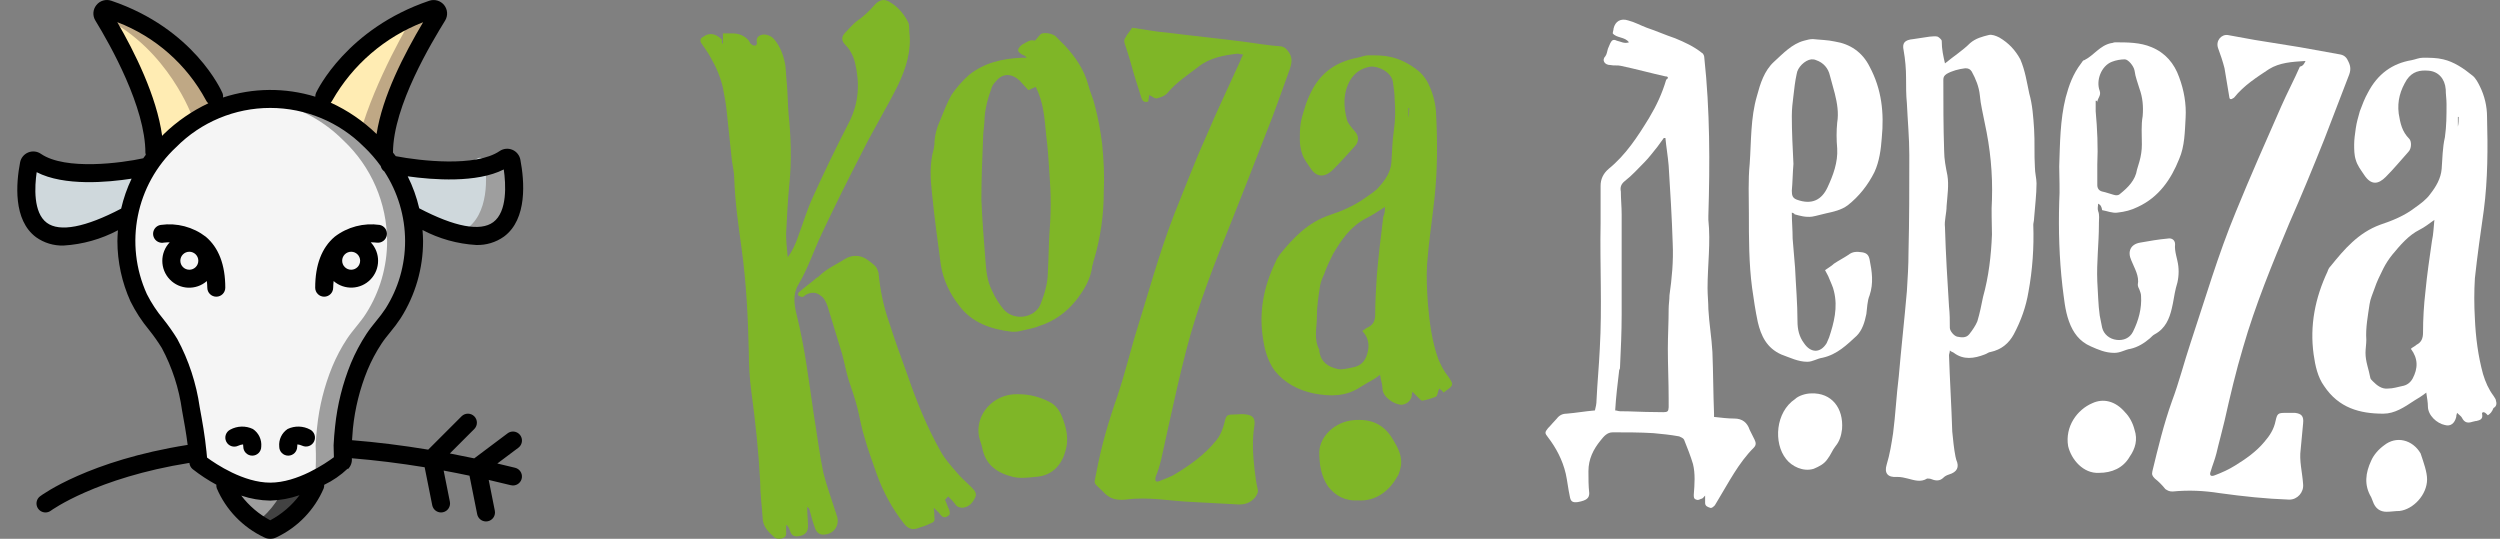 <svg width="232" height="50" viewBox="0 0 232 50" fill="none" xmlns="http://www.w3.org/2000/svg">
<rect x="0" y="0" width="232" height="50" fill="#808080" stroke="none"/>
<path d="M105.059 2.573C106.187 2.724 107.24 2.95 108.293 3.025C110.624 3.326 112.955 3.552 115.286 3.853C116.489 4.003 117.692 4.229 118.895 4.304C119.271 4.379 119.421 4.605 119.647 4.906C119.948 5.433 119.873 5.809 119.722 6.336C118.97 8.367 118.294 10.399 117.466 12.43C116.414 15.139 115.361 17.848 114.308 20.481C112.729 24.394 111.15 28.382 110.097 32.445C109.496 34.777 108.969 37.11 108.443 39.518C108.217 40.571 107.992 41.549 107.766 42.603C107.616 43.205 107.466 43.731 107.24 44.258C107.165 44.634 107.24 44.785 107.616 44.634C108.142 44.408 108.669 44.258 109.12 43.957C110.473 43.129 111.752 42.227 112.804 40.947C113.255 40.421 113.481 39.819 113.631 39.217C113.782 38.539 113.857 38.464 114.534 38.464C114.91 38.464 115.286 38.389 115.662 38.464C116.263 38.539 116.489 38.84 116.414 39.443C116.188 40.797 116.263 42.151 116.414 43.506C116.489 44.108 116.564 44.785 116.714 45.387C116.79 45.688 116.639 45.913 116.489 46.139C116.113 46.59 115.662 46.816 114.985 46.816C113.556 46.741 112.203 46.666 110.774 46.59C108.669 46.515 106.563 46.064 104.458 46.365C103.555 46.44 102.954 46.29 102.352 45.612C101.375 44.634 101.525 45.086 101.751 43.806C102.202 41.399 102.879 39.066 103.706 36.734C104.307 34.928 104.759 33.122 105.285 31.316C106.488 27.479 107.541 23.566 108.969 19.879C109.947 17.472 110.849 15.064 111.902 12.731C112.88 10.399 114.007 8.066 115.06 5.734C115.135 5.508 115.211 5.357 115.361 5.056C115.135 5.056 114.985 4.981 114.835 4.981C113.556 5.132 112.278 5.357 111.225 6.185C110.248 6.938 109.195 7.615 108.368 8.593C108.142 8.894 107.691 9.044 107.39 9.12C107.165 9.195 106.864 8.894 106.638 8.819C106.638 8.969 106.563 9.27 106.563 9.421C106.112 9.571 105.962 9.27 105.886 8.969C105.736 8.518 105.586 7.991 105.435 7.54C105.134 6.637 104.909 5.658 104.608 4.756C104.533 4.53 104.458 4.304 104.383 4.078C104.307 3.853 104.307 3.627 104.458 3.476C104.533 3.251 104.834 2.95 105.059 2.573Z" fill="#7FB627"/>
<path d="M67.086 4.078C67.086 3.777 67.086 3.476 67.086 3.1C67.387 3.1 67.688 3.1 67.989 3.1C68.59 3.1 69.117 3.326 69.492 3.777C69.568 3.928 69.643 4.078 69.793 4.154C69.868 4.229 70.019 4.229 70.094 4.229C70.169 4.229 70.244 4.078 70.244 4.003C70.169 3.627 70.244 3.401 70.62 3.251C70.996 3.1 71.598 3.326 71.823 3.627C72.425 4.304 72.726 5.207 72.876 6.035C72.951 6.637 72.951 7.238 73.027 7.84C73.102 8.743 73.102 9.646 73.177 10.549C73.403 12.731 73.478 14.913 73.252 17.095C73.102 18.6 73.027 20.18 72.951 21.685C72.951 22.362 73.027 23.115 73.102 23.867C73.553 23.265 73.854 22.588 74.079 21.911C74.531 20.707 74.906 19.428 75.433 18.299C76.486 15.967 77.613 13.634 78.817 11.302C79.719 9.496 79.794 7.69 79.343 5.809C79.192 5.207 78.892 4.605 78.441 4.154C78.065 3.777 78.065 3.401 78.441 3.025C78.817 2.649 79.117 2.272 79.493 1.971C80.17 1.52 80.696 0.993 81.223 0.391C81.674 -0.06 82.125 -0.135 82.651 0.241C83.403 0.692 83.93 1.37 84.306 2.122C84.381 2.348 84.381 2.649 84.381 2.95C84.606 4.68 84.08 6.336 83.328 7.916C82.275 10.023 81.072 11.979 80.02 14.086C78.741 16.569 77.463 19.127 76.26 21.685C75.508 23.265 74.982 24.921 74.079 26.425C73.553 27.328 73.703 28.306 73.929 29.209C74.681 32.219 75.057 35.304 75.508 38.389C75.809 40.195 76.034 42.076 76.41 43.882C76.711 45.086 77.162 46.289 77.538 47.493C77.613 47.644 77.613 47.794 77.689 47.945C77.914 48.773 77.388 49.525 76.561 49.6C76.11 49.675 75.809 49.45 75.658 49.074C75.433 48.471 75.282 47.945 75.132 47.343C75.132 47.268 75.057 47.117 74.906 47.042C74.906 47.644 74.982 48.246 74.982 48.848C74.982 49.374 74.681 49.675 74.154 49.751C73.778 49.826 73.478 49.751 73.327 49.299C73.252 49.074 73.177 48.848 72.951 48.697C72.951 48.848 72.951 49.074 72.951 49.224C72.951 49.45 73.027 49.751 72.726 49.901C72.425 50.052 71.974 50.052 71.748 49.751C71.222 49.299 70.771 48.773 70.771 48.02C70.696 46.891 70.545 45.838 70.545 44.709C70.395 41.85 70.094 39.066 69.718 36.282C69.568 35.154 69.492 33.95 69.492 32.746C69.417 29.51 69.267 26.275 68.816 23.04C68.515 20.857 68.214 18.751 68.139 16.569C68.139 15.967 67.989 15.44 67.913 14.838C67.763 13.408 67.613 11.979 67.462 10.549C67.387 9.721 67.237 8.894 67.086 8.141C66.861 7.163 66.485 6.26 65.958 5.357C65.733 4.906 65.432 4.53 65.131 4.078C64.906 3.777 64.981 3.552 65.282 3.401C65.808 3.025 66.334 3.1 66.861 3.552C66.936 3.627 66.936 3.627 67.011 3.702C66.936 4.003 67.011 4.003 67.086 4.078Z" fill="#7FB627"/>
<path d="M133.558 36.056C133.408 36.357 133.408 36.734 133.257 36.809C132.881 36.959 132.43 37.11 131.979 37.185C131.904 37.185 131.754 37.035 131.603 36.884C131.453 36.734 131.302 36.583 131.077 36.357C131.002 36.583 131.002 36.734 131.002 36.809C130.851 37.26 130.55 37.486 130.099 37.561C129.347 37.561 128.295 36.809 128.295 36.056C128.295 35.68 128.144 35.304 128.069 34.777C127.693 35.078 127.317 35.304 127.016 35.455C126.791 35.605 126.49 35.755 126.264 35.906C124.911 36.809 123.482 36.809 121.903 36.508C120.474 36.207 119.196 35.53 118.294 34.401C117.692 33.573 117.391 32.595 117.241 31.617C116.79 29.059 117.241 26.651 118.369 24.319C118.444 24.093 118.595 23.867 118.745 23.641C120.023 22.061 121.377 20.632 123.407 19.954C124.535 19.578 125.588 19.127 126.565 18.45C127.091 18.073 127.618 17.772 127.994 17.321C128.595 16.644 129.047 15.967 129.122 15.064C129.197 14.085 129.197 13.107 129.347 12.129C129.498 11.151 129.498 10.173 129.423 9.195C129.423 8.668 129.347 8.217 129.272 7.69C129.197 6.712 127.919 6.11 127.167 6.185C126.34 6.335 125.738 6.712 125.287 7.464C124.61 8.668 124.685 9.872 124.986 11.076C125.061 11.452 125.437 11.828 125.738 12.204C126.114 12.581 126.114 13.183 125.738 13.559C125.061 14.311 124.384 15.064 123.708 15.741C123.106 16.343 122.279 16.644 121.602 15.59C121.302 15.139 121.001 14.763 120.85 14.311C120.7 13.86 120.625 13.408 120.625 12.957C120.625 12.43 120.625 11.979 120.7 11.452C120.775 11.001 120.926 10.474 121.076 10.022C121.226 9.496 121.452 8.969 121.677 8.518C122.58 6.712 124.009 5.734 125.964 5.357C126.34 5.282 126.64 5.132 127.016 5.132C127.693 5.132 128.37 5.132 129.047 5.282C130.024 5.508 130.851 5.959 131.603 6.561C131.904 6.787 132.205 7.163 132.43 7.539C132.881 8.367 133.182 9.345 133.257 10.323C133.408 13.107 133.408 15.816 133.107 18.525C132.881 20.556 132.581 22.513 132.43 24.544C132.355 25.748 132.43 26.952 132.505 28.156C132.656 29.887 132.881 31.692 133.483 33.348C133.709 33.874 134.009 34.476 134.385 34.928C134.912 35.68 134.912 35.755 134.16 36.282C134.085 36.357 134.085 36.357 133.934 36.433C133.934 36.357 133.784 36.207 133.558 36.056ZM128.52 19.202C127.843 19.654 127.242 20.03 126.64 20.331C125.287 21.083 124.46 22.287 123.708 23.566C123.407 24.168 123.106 24.77 122.881 25.447C122.73 25.748 122.58 26.124 122.505 26.501C122.354 27.479 122.204 28.457 122.204 29.435C122.204 30.413 121.903 31.467 122.429 32.445C122.429 32.52 122.429 32.52 122.429 32.595C122.58 33.573 123.181 34.025 124.159 34.251C124.61 34.326 125.061 34.175 125.512 34.1C126.415 33.95 126.791 33.348 126.941 32.595C127.091 31.918 126.941 31.241 126.415 30.714C126.565 30.639 126.716 30.488 126.866 30.413C127.392 30.188 127.618 29.811 127.618 29.209C127.618 28.005 127.693 26.802 127.768 25.598C127.919 23.792 128.144 21.911 128.37 20.105C128.52 19.804 128.52 19.503 128.52 19.202ZM130.701 10.925C130.776 10.624 130.776 10.323 130.776 10.022H130.701C130.701 10.323 130.701 10.624 130.701 10.925Z" fill="#7FB627"/>
<path d="M96.036 3.777C96.337 3.476 96.487 3.175 96.713 3.1C97.089 3.025 97.54 3.1 97.916 3.325C98.217 3.626 98.518 3.927 98.818 4.228C99.796 5.282 100.623 6.486 100.999 7.915C101.149 8.517 101.45 9.119 101.601 9.796C101.901 10.925 102.127 12.129 102.277 13.333C102.428 14.838 102.503 16.343 102.428 17.847C102.428 19.954 102.127 22.061 101.525 24.093C101.45 24.243 101.45 24.469 101.375 24.619C101.225 25.898 100.623 26.877 99.871 27.855C98.969 28.983 97.841 29.811 96.412 30.262C95.886 30.488 95.284 30.563 94.683 30.714C94.457 30.789 94.156 30.789 93.931 30.789C91.976 30.563 90.171 29.962 88.968 28.306C88.141 27.253 87.539 25.974 87.314 24.619C87.013 22.362 86.712 20.18 86.487 17.923C86.336 16.568 86.261 15.214 86.637 13.86C86.712 13.709 86.637 13.559 86.712 13.483C86.712 12.58 86.938 11.828 87.314 11C87.614 10.248 87.915 9.495 88.291 8.818C88.742 8.141 89.344 7.464 89.945 6.937C91.374 5.809 93.028 5.432 94.833 5.357C94.908 5.357 95.059 5.357 95.284 5.357C95.134 5.207 95.059 5.131 94.984 5.131C94.382 4.83 94.307 4.605 94.833 4.153C95.284 3.927 95.585 3.626 96.036 3.777ZM95.435 8.367C95.134 8.066 94.908 7.765 94.608 7.464C93.856 6.787 93.028 6.787 92.427 7.539C92.201 7.765 92.051 7.991 91.976 8.292C91.675 9.119 91.449 9.947 91.374 10.85C91.374 11.527 91.224 12.204 91.224 12.957C91.148 14.838 91.073 16.643 91.073 18.524C91.148 20.406 91.299 22.287 91.449 24.168C91.525 25.146 91.6 26.049 92.051 26.952C92.352 27.629 92.728 28.231 93.179 28.758C94.156 29.811 96.036 29.51 96.562 28.231C96.939 27.253 97.239 26.275 97.239 25.296C97.314 24.093 97.314 22.813 97.39 21.61C97.54 19.804 97.54 17.998 97.39 16.117C97.314 14.913 97.239 13.709 97.089 12.58C96.939 11.075 96.863 9.495 96.111 8.066C95.961 8.141 95.735 8.216 95.435 8.367Z" fill="#7FB627"/>
<path d="M87.69 46.365C87.84 46.666 87.915 46.967 88.066 47.268C88.141 47.494 88.216 47.719 87.99 47.87C87.69 48.096 87.464 48.02 87.239 47.719C87.088 47.494 86.862 47.343 86.637 47.117C86.712 47.494 86.712 47.719 86.712 48.02C86.787 48.321 86.637 48.472 86.411 48.547C86.111 48.697 85.735 48.848 85.434 48.923C84.757 49.224 84.306 49.149 83.855 48.547C82.802 47.193 81.975 45.688 81.373 44.032C80.997 42.904 80.546 41.775 80.245 40.647C79.945 39.744 79.794 38.765 79.569 37.862C79.343 36.96 79.042 36.132 78.742 35.229C78.516 34.477 78.366 33.649 78.14 32.821C77.689 31.316 77.238 29.887 76.787 28.382C76.636 28.006 76.486 27.629 76.11 27.404C75.734 27.103 75.283 27.103 74.831 27.328C74.681 27.404 74.606 27.554 74.456 27.554C74.305 27.554 74.155 27.479 74.079 27.404C74.004 27.328 74.079 27.178 74.155 27.103C74.681 26.651 75.207 26.275 75.734 25.824C75.809 25.748 75.884 25.748 75.959 25.673C76.711 24.921 77.614 24.544 78.441 24.018C79.042 23.642 79.87 23.642 80.471 24.093C80.697 24.244 80.997 24.469 81.223 24.695C81.373 24.845 81.448 25.071 81.524 25.297C81.674 26.877 81.975 28.382 82.501 29.887C83.028 31.542 83.629 33.197 84.231 34.853C85.058 37.261 86.035 39.668 87.314 41.926C87.69 42.603 88.291 43.28 88.818 43.882C89.194 44.333 89.72 44.785 90.171 45.236C90.472 45.537 90.697 45.838 90.472 46.214C90.246 46.666 89.945 47.042 89.344 47.117C89.043 47.117 88.818 47.042 88.667 46.816C88.442 46.515 88.216 46.29 87.99 46.064C87.765 46.29 87.765 46.365 87.69 46.365Z" fill="#7FB627"/>
<path d="M94.457 36.583C95.51 36.583 96.412 36.809 97.314 37.26C97.991 37.561 98.367 38.163 98.593 38.765C98.969 39.743 99.194 40.721 98.894 41.775C98.593 42.979 97.766 44.182 96.036 44.258C95.359 44.333 94.683 44.408 94.006 44.258C92.502 43.882 91.449 43.129 91.148 41.549C91.073 41.173 90.923 40.872 90.848 40.496C90.472 38.464 92.201 36.508 94.457 36.583Z" fill="#7FB627"/>
<path d="M126.114 46.44C124.76 46.515 123.933 45.989 123.256 45.161C122.58 44.183 122.429 43.054 122.429 41.926C122.504 40.421 123.933 39.142 125.587 38.991C127.242 38.841 128.445 39.367 129.272 40.797C129.723 41.549 130.099 42.227 130.024 43.13C129.949 43.506 129.873 43.957 129.648 44.258C128.896 45.612 127.618 46.515 126.114 46.44Z" fill="#7FB627"/>
<path d="M154.776 7.163C154.701 7.088 154.626 7.088 154.551 7.088C153.197 6.787 151.844 6.411 150.415 6.11C150.114 6.035 149.813 6.11 149.437 6.035C148.911 6.035 148.61 5.583 148.986 5.207C149.137 4.981 149.137 4.756 149.212 4.53C149.287 4.379 149.362 4.154 149.437 4.003C149.588 3.702 149.738 3.627 150.039 3.777C150.415 3.853 150.716 4.078 151.167 3.928C150.791 3.401 150.039 3.552 149.663 3.1C149.663 2.95 149.738 2.799 149.738 2.649C149.889 1.972 150.415 1.671 151.092 1.896C151.693 2.047 152.22 2.348 152.821 2.574C153.724 2.875 154.551 3.251 155.453 3.552C156.355 3.928 157.182 4.304 157.934 4.906C158.085 4.981 158.16 5.207 158.16 5.358C158.686 10.248 158.686 15.139 158.536 20.03C158.536 20.18 158.536 20.256 158.536 20.406C158.762 22.513 158.461 24.62 158.461 26.727C158.461 27.404 158.536 28.081 158.536 28.683C158.611 30.037 158.837 31.316 158.912 32.671C158.987 34.552 158.987 36.433 159.062 38.389C159.062 38.464 159.062 38.54 159.062 38.69C159.739 38.765 160.341 38.841 160.942 38.841C161.694 38.841 162.145 39.217 162.371 39.894C162.521 40.195 162.672 40.496 162.822 40.797C162.972 41.098 162.972 41.324 162.747 41.549C161.318 42.979 160.416 44.785 159.363 46.515C159.288 46.666 159.213 46.741 159.138 46.892C158.987 47.042 158.837 47.193 158.686 47.117C158.461 47.042 158.235 46.967 158.235 46.666C158.235 46.44 158.235 46.29 158.235 45.989C158.085 46.139 158.01 46.29 157.859 46.29C157.709 46.365 157.558 46.44 157.408 46.365C157.182 46.29 157.182 46.139 157.182 45.913C157.258 44.935 157.333 43.957 157.107 43.054C156.882 42.302 156.581 41.549 156.28 40.797C156.205 40.646 155.979 40.571 155.829 40.496C155.002 40.346 154.25 40.27 153.423 40.195C152.144 40.12 150.941 40.12 149.663 40.12C149.137 40.12 148.836 40.496 148.535 40.872C147.858 41.7 147.407 42.603 147.407 43.731C147.407 44.409 147.407 45.086 147.482 45.763C147.482 46.214 147.257 46.44 146.43 46.591C145.903 46.666 145.753 46.515 145.678 46.064C145.527 45.387 145.452 44.634 145.302 43.957C145.001 42.678 144.399 41.549 143.647 40.571C143.347 40.195 143.347 40.12 143.647 39.743C143.948 39.443 144.174 39.142 144.475 38.841C144.7 38.54 145.001 38.389 145.377 38.389C146.279 38.314 147.106 38.163 148.009 38.088C148.084 37.787 148.159 37.486 148.159 37.11C148.234 35.53 148.385 33.95 148.46 32.37C148.685 28.457 148.46 24.62 148.535 20.707C148.535 19.578 148.535 18.375 148.535 17.246C148.535 16.644 148.761 16.117 149.287 15.666C150.866 14.387 151.994 12.656 153.047 10.925C153.724 9.797 154.25 8.668 154.626 7.389C154.776 7.314 154.776 7.239 154.776 7.163ZM154.551 12.807C154.475 12.807 154.475 12.807 154.4 12.807C154.175 13.108 154.024 13.333 153.799 13.634C153.423 14.086 153.047 14.612 152.596 15.064C151.994 15.666 151.468 16.268 150.791 16.794C150.415 17.095 150.34 17.396 150.415 17.773C150.415 18.45 150.49 19.202 150.49 19.879C150.49 22.964 150.49 26.125 150.49 29.209C150.49 30.79 150.415 32.445 150.34 34.025C150.34 34.1 150.34 34.251 150.265 34.326C150.114 35.605 149.964 36.809 149.889 38.088C150.039 38.088 150.189 38.163 150.34 38.163C151.392 38.163 152.445 38.239 153.573 38.239C155.002 38.239 154.851 38.464 154.851 36.959C154.851 35.455 154.776 33.875 154.776 32.37C154.776 31.166 154.851 29.887 154.851 28.683C154.851 28.231 154.927 27.855 154.927 27.404C155.152 25.824 155.303 24.244 155.227 22.588C155.152 20.18 155.002 17.773 154.851 15.365C154.776 14.462 154.626 13.634 154.551 12.807Z" fill="white"/>
<path d="M180.493 5.884C181.32 5.207 182.147 4.68 182.824 4.003C183.35 3.551 183.952 3.401 184.553 3.25C184.854 3.175 185.23 3.326 185.531 3.476C186.433 4.003 187.035 4.68 187.486 5.508C187.937 6.561 188.087 7.615 188.313 8.668C188.614 9.721 188.689 10.85 188.764 11.979C188.839 13.183 188.764 14.311 188.839 15.515C188.839 16.042 188.99 16.569 188.99 17.02C188.99 18.073 188.839 19.202 188.764 20.255C188.764 20.481 188.689 20.707 188.689 20.857C188.764 22.964 188.614 25.071 188.238 27.102C188.012 28.457 187.561 29.736 186.884 31.015C186.433 31.843 185.756 32.445 184.704 32.67C184.553 32.67 184.403 32.821 184.177 32.896C183.2 33.272 182.222 33.423 181.32 32.746C181.245 32.67 181.094 32.67 180.944 32.52C180.944 32.746 180.869 32.821 180.869 32.971C180.944 35.304 181.094 37.636 181.169 40.044C181.245 40.797 181.32 41.624 181.47 42.377C181.47 42.452 181.545 42.602 181.545 42.678C181.846 43.355 181.621 43.806 180.869 44.032C180.643 44.107 180.493 44.183 180.342 44.333C180.041 44.634 179.665 44.634 179.29 44.484C179.139 44.408 178.914 44.408 178.838 44.408C178.237 44.785 177.635 44.559 177.034 44.408C176.733 44.333 176.432 44.258 176.056 44.258C175.154 44.333 174.853 43.882 175.079 43.129C175.379 42.151 175.53 41.173 175.68 40.195C175.906 38.464 175.981 36.734 176.207 34.928C176.432 32.294 176.733 29.661 176.958 27.027C177.034 25.823 177.109 24.619 177.109 23.416C177.184 20.406 177.184 17.396 177.184 14.386C177.184 12.806 177.034 11.226 176.958 9.571C176.883 8.818 176.883 8.066 176.883 7.238C176.883 6.411 176.808 5.508 176.658 4.68C176.507 4.003 176.733 3.702 177.56 3.627C178.086 3.551 178.538 3.476 179.064 3.401C179.29 3.401 179.59 3.326 179.816 3.401C179.966 3.476 180.192 3.702 180.192 3.777C180.192 4.605 180.342 5.207 180.493 5.884ZM180.869 28.457C180.869 28.457 180.944 28.457 180.869 28.457C180.944 29.134 180.944 29.736 180.944 30.413C180.944 30.714 181.32 31.166 181.621 31.241C181.997 31.316 182.448 31.391 182.748 31.015C183.049 30.639 183.35 30.187 183.5 29.811C183.726 29.059 183.876 28.306 184.027 27.554C184.553 25.673 184.779 23.717 184.854 21.76C184.854 20.707 184.779 19.578 184.854 18.525C184.929 16.117 184.704 13.784 184.177 11.377C184.027 10.549 183.801 9.721 183.726 8.818C183.651 8.066 183.35 7.314 182.974 6.636C182.824 6.411 182.673 6.335 182.372 6.335C181.771 6.411 181.169 6.561 180.643 6.862C180.417 7.013 180.342 7.163 180.342 7.389C180.342 9.571 180.342 11.753 180.417 14.01C180.417 14.763 180.568 15.515 180.718 16.267C180.869 17.17 180.718 18.149 180.643 19.127C180.643 19.804 180.417 20.481 180.493 21.083C180.568 23.641 180.718 26.049 180.869 28.457Z" fill="white"/>
<path d="M213.954 5.658C212.676 5.734 211.548 5.809 210.57 6.411C209.442 7.163 208.239 7.916 207.337 9.044C207.262 9.119 207.187 9.119 207.111 9.195C207.111 9.195 207.036 9.195 206.961 9.195C206.961 9.195 206.886 9.119 206.886 9.044C206.735 8.141 206.585 7.238 206.435 6.335C206.284 5.734 206.059 5.056 205.833 4.454C205.608 3.777 206.134 3.175 206.735 3.251C207.563 3.401 208.39 3.551 209.217 3.702C210.646 3.928 212.074 4.153 213.428 4.379C214.706 4.605 215.909 4.831 217.188 5.056C217.564 5.132 217.789 5.357 217.94 5.734C218.165 6.185 218.165 6.561 217.94 7.088C217.188 9.044 216.436 11.001 215.684 12.957C214.631 15.59 213.578 18.149 212.45 20.707C210.871 24.469 209.292 28.306 208.164 32.219C207.487 34.476 206.961 36.734 206.435 39.066C206.209 40.044 205.908 41.098 205.683 42.076C205.532 42.678 205.307 43.204 205.156 43.731C205.006 44.107 205.156 44.258 205.532 44.107C206.134 43.882 206.811 43.581 207.412 43.205C208.39 42.602 209.367 41.925 210.119 41.022C210.646 40.42 211.022 39.819 211.172 39.066C211.322 38.389 211.398 38.314 212.074 38.314C212.375 38.314 212.676 38.314 212.977 38.314C213.578 38.389 213.804 38.615 213.729 39.292C213.653 40.12 213.578 40.947 213.503 41.7C213.353 42.753 213.653 43.806 213.729 44.935C213.804 45.688 213.202 46.365 212.45 46.365C210.27 46.289 208.164 46.064 205.984 45.763C204.555 45.537 203.126 45.462 201.622 45.612C201.321 45.612 201.171 45.537 200.945 45.386C200.645 45.01 200.344 44.709 199.968 44.408C199.742 44.183 199.667 44.032 199.742 43.731C200.269 41.549 200.795 39.367 201.547 37.26C202.224 35.455 202.675 33.649 203.276 31.843C204.63 27.78 205.833 23.641 207.487 19.653C208.841 16.343 210.27 13.107 211.698 9.872C212.225 8.668 212.901 7.389 213.428 6.185C213.729 6.11 213.804 5.959 213.954 5.658Z" fill="white"/>
<path d="M230.873 38.54C230.798 38.464 230.723 38.389 230.723 38.389C230.497 38.163 230.271 38.239 230.347 38.464C230.422 38.916 230.121 38.991 229.82 39.066C229.67 39.066 229.52 39.142 229.444 39.142C228.993 39.292 228.692 39.217 228.467 38.765C228.392 38.615 228.241 38.54 228.016 38.314C227.94 38.54 227.94 38.615 227.94 38.69C227.79 39.292 227.414 39.593 226.888 39.443C226.136 39.292 225.309 38.54 225.309 37.712C225.309 37.336 225.233 36.959 225.158 36.433C224.782 36.734 224.406 36.959 224.03 37.185C223.128 37.787 222.226 38.389 221.173 38.389C218.992 38.389 217.037 37.862 215.684 35.831C215.082 35.003 214.856 33.95 214.706 32.896C214.33 30.188 214.856 27.629 215.984 25.222C216.06 24.996 216.135 24.845 216.285 24.695C217.563 23.115 218.842 21.61 220.872 20.858C222 20.481 223.128 20.03 224.105 19.277C224.632 18.901 225.158 18.525 225.534 17.998C226.061 17.321 226.512 16.569 226.587 15.666C226.662 14.688 226.662 13.709 226.888 12.731C227.038 11.678 227.038 10.7 227.038 9.646C227.038 9.195 226.963 8.743 226.963 8.292C226.888 7.314 226.286 6.637 225.384 6.561C224.557 6.486 223.88 6.637 223.354 7.389C222.752 8.367 222.451 9.345 222.602 10.549C222.752 11.452 222.902 12.204 223.579 12.882C223.805 13.107 223.805 13.785 223.504 14.086C222.827 14.838 222.15 15.666 221.398 16.418C220.722 17.095 220.045 17.246 219.368 16.192C219.067 15.741 218.767 15.365 218.616 14.838C218.466 14.387 218.466 13.86 218.466 13.408C218.466 12.957 218.541 12.43 218.616 11.904C218.691 11.377 218.842 10.85 218.992 10.323C219.218 9.722 219.443 9.12 219.744 8.593C220.646 6.862 222 5.884 223.805 5.583C224.181 5.508 224.481 5.357 224.857 5.357C225.459 5.357 226.136 5.357 226.737 5.508C227.715 5.734 228.617 6.336 229.444 7.013C229.745 7.239 229.971 7.69 230.121 7.991C230.572 8.894 230.798 9.872 230.798 10.85C230.873 13.709 230.873 16.644 230.497 19.503C230.196 21.61 229.896 23.717 229.67 25.823C229.595 27.027 229.595 28.306 229.67 29.586C229.745 31.316 229.971 33.047 230.422 34.702C230.647 35.455 230.948 36.132 231.399 36.734C231.475 36.884 231.625 37.035 231.625 37.185C231.7 37.411 231.7 37.712 231.399 37.862C231.249 38.239 231.099 38.389 230.873 38.54ZM225.91 20.406C225.384 20.782 225.008 21.083 224.557 21.309C223.504 21.836 222.752 22.739 222 23.642C221.699 24.018 221.398 24.469 221.173 24.921C220.872 25.523 220.571 26.125 220.346 26.802C220.195 27.253 219.97 27.705 219.895 28.231C219.744 29.285 219.519 30.413 219.594 31.542C219.594 31.918 219.519 32.37 219.519 32.746C219.519 33.574 219.819 34.251 219.97 35.078C219.97 35.154 220.12 35.304 220.195 35.379C220.571 35.756 221.022 36.132 221.624 36.057C222.075 36.057 222.526 35.906 222.902 35.831C223.354 35.756 223.654 35.53 223.88 35.154C224.406 34.175 224.406 33.273 223.729 32.37C223.88 32.219 224.105 32.144 224.256 31.993C224.707 31.768 224.857 31.392 224.857 30.865C224.857 29.586 224.933 28.306 225.083 27.027C225.233 25.447 225.459 23.942 225.685 22.362C225.835 21.685 225.835 21.083 225.91 20.406ZM228.091 11.753C228.166 11.753 228.166 11.753 228.091 11.753C228.166 11.452 228.166 11.151 228.166 10.85H228.091C228.091 11.151 228.091 11.452 228.091 11.753Z" fill="white"/>
<path d="M166.281 19.728C166.281 20.556 166.356 21.308 166.356 22.136C166.431 23.039 166.507 23.942 166.582 24.845C166.657 26.5 166.807 28.156 166.807 29.811C166.807 30.563 166.958 31.241 167.409 31.843C168.01 32.745 168.913 32.821 169.514 31.843C169.589 31.692 169.665 31.466 169.74 31.316C170.191 29.962 170.567 28.532 170.191 27.027C170.116 26.651 169.89 26.199 169.74 25.823C169.665 25.597 169.514 25.372 169.364 25.071C169.665 24.845 169.965 24.695 170.191 24.469C170.642 24.168 171.093 23.942 171.545 23.641C171.921 23.34 172.297 23.34 172.823 23.415C173.274 23.491 173.424 23.716 173.5 24.093C173.725 25.221 173.876 26.275 173.5 27.403C173.274 27.93 173.274 28.607 173.199 29.134C173.048 29.886 172.823 30.639 172.297 31.165C171.394 31.993 170.492 32.896 169.138 33.197C168.612 33.272 168.236 33.573 167.71 33.573C166.883 33.573 166.131 33.197 165.303 32.896C163.95 32.294 163.424 31.165 163.123 29.886C162.897 28.833 162.747 27.779 162.596 26.726C162.296 24.469 162.296 22.136 162.296 19.804C162.296 18.299 162.22 16.719 162.371 15.214C162.521 13.107 162.446 10.925 163.048 8.893C163.348 7.765 163.724 6.561 164.627 5.733C165.454 4.981 166.281 4.078 167.409 3.777C167.71 3.702 167.935 3.626 168.236 3.626C168.913 3.702 169.589 3.702 170.266 3.852C171.695 4.078 172.823 4.83 173.5 6.185C174.628 8.292 174.853 10.474 174.628 12.806C174.552 13.86 174.402 14.988 173.951 15.966C173.349 17.17 172.522 18.224 171.469 19.051C170.868 19.503 170.116 19.653 169.439 19.804C169.063 19.879 168.612 20.029 168.161 20.105C167.559 20.18 167.033 20.029 166.507 19.879C166.582 19.879 166.507 19.804 166.281 19.728ZM166.431 15.214C166.356 16.117 166.356 16.869 166.281 17.697C166.281 18.148 166.356 18.374 166.732 18.524C168.161 19.051 169.063 18.524 169.59 17.396C170.116 16.267 170.567 15.063 170.492 13.784C170.417 12.957 170.417 12.129 170.492 11.377C170.642 10.474 170.492 9.571 170.266 8.668C170.116 8.141 169.965 7.539 169.815 7.012C169.665 6.335 169.214 5.809 168.537 5.583C168.386 5.508 168.236 5.508 168.086 5.508C167.484 5.583 166.807 6.26 166.732 6.862C166.582 7.539 166.507 8.216 166.431 8.893C166.356 9.495 166.281 10.097 166.281 10.774C166.281 12.204 166.356 13.709 166.431 15.214Z" fill="white"/>
<path d="M194.704 18.901C194.704 19.127 194.629 19.352 194.704 19.578C194.855 19.954 194.779 20.331 194.779 20.707C194.779 20.782 194.779 20.782 194.779 20.857C194.779 22.588 194.554 24.319 194.629 26.124C194.704 27.178 194.704 28.231 194.855 29.285C194.93 29.661 195.005 30.037 195.08 30.413C195.231 31.015 195.757 31.467 196.434 31.542C197.035 31.617 197.637 31.391 197.938 30.79C198.464 29.736 198.765 28.607 198.69 27.479C198.69 27.253 198.614 27.103 198.539 26.877C198.464 26.726 198.389 26.576 198.389 26.425C198.539 25.598 198.088 24.921 197.787 24.168C197.411 23.34 197.712 22.663 198.614 22.513C199.441 22.362 200.344 22.212 201.171 22.137C201.547 22.061 201.848 22.287 201.848 22.663C201.772 23.34 202.073 24.018 202.148 24.695C202.224 25.372 202.148 26.049 201.923 26.726C201.772 27.328 201.697 28.006 201.547 28.607C201.321 29.586 200.945 30.488 199.968 31.015C199.817 31.09 199.667 31.241 199.517 31.391C198.99 31.843 198.389 32.219 197.712 32.37C197.186 32.445 196.81 32.746 196.208 32.746C195.381 32.746 194.704 32.445 194.028 32.144C192.975 31.692 192.373 30.865 191.997 29.811C191.621 28.758 191.546 27.704 191.396 26.576C191.095 23.942 191.02 21.309 191.095 18.751C191.17 17.622 191.095 16.493 191.095 15.44C191.17 13.333 191.17 11.151 191.697 9.044C191.997 7.916 192.373 6.862 193.125 5.884C193.2 5.809 193.276 5.583 193.426 5.583C194.328 5.132 194.855 4.229 195.907 4.003C196.058 4.003 196.133 3.928 196.283 3.928C197.411 3.928 198.614 3.928 199.667 4.379C200.945 4.906 201.772 5.884 202.224 7.163C202.675 8.367 202.9 9.646 202.825 10.925C202.75 12.204 202.75 13.559 202.224 14.763C201.472 16.644 200.344 18.299 198.389 19.202C197.787 19.503 197.186 19.654 196.509 19.729C196.058 19.804 195.531 19.578 195.08 19.503C195.005 19.052 194.855 18.976 194.704 18.901ZM194.479 9.345C194.479 9.721 194.479 10.022 194.479 10.323C194.629 11.979 194.704 13.634 194.629 15.289C194.629 15.891 194.629 16.493 194.629 17.171C194.629 17.471 194.779 17.697 195.08 17.772C195.456 17.848 195.832 17.998 196.133 18.073C196.359 18.149 196.584 18.149 196.735 17.998C197.486 17.396 198.163 16.719 198.314 15.741C198.389 15.515 198.464 15.214 198.539 14.989C198.69 14.462 198.765 13.935 198.765 13.408C198.765 12.505 198.69 11.602 198.84 10.775C198.915 9.872 198.84 9.044 198.539 8.217C198.389 7.69 198.163 7.163 198.088 6.561C198.013 6.11 197.486 5.508 197.186 5.508C196.81 5.508 196.359 5.583 195.983 5.734C195.005 6.11 194.479 7.464 194.855 8.442C195.005 8.894 194.629 9.119 194.629 9.496C194.629 9.345 194.554 9.345 194.479 9.345Z" fill="white"/>
<path d="M225.233 44.484C225.233 45.913 223.955 47.268 222.677 47.418C222.301 47.418 221.85 47.493 221.474 47.493C220.872 47.493 220.421 47.192 220.195 46.515C220.12 46.365 220.12 46.289 220.045 46.139C219.368 45.01 219.519 43.882 220.045 42.753C220.271 42.226 220.722 41.7 221.248 41.323C222.376 40.42 223.88 40.797 224.632 42.076C224.933 42.979 225.233 43.806 225.233 44.484Z" fill="white"/>
<path d="M168.085 36.508C169.965 36.432 171.093 37.862 170.943 39.818C170.868 40.42 170.717 40.947 170.341 41.398C170.04 41.775 169.89 42.226 169.589 42.602C169.288 43.054 168.837 43.28 168.311 43.505C167.333 43.806 166.281 43.28 165.754 42.602C164.551 41.097 164.777 38.238 166.581 37.034C166.882 36.733 167.559 36.508 168.085 36.508Z" fill="white"/>
<path d="M194.78 43.882C193.351 43.957 192.223 42.678 191.922 41.398C191.621 39.593 192.749 38.013 194.178 37.411C195.156 36.959 196.283 37.185 197.186 38.238C197.637 38.69 197.938 39.292 198.088 39.894C198.389 40.797 198.163 41.624 197.637 42.377C197.035 43.43 195.983 43.882 194.78 43.882Z" fill="white"/>
<g clip-path="url(#clip0)">
<path d="M20.073 10.848L14.525 16.07C14.52 15.421 14.461 14.774 14.349 14.135C13.64 9.679 10.879 3.697 9.652 1.62C9.619 1.572 9.588 1.522 9.561 1.47C9.468 1.319 9.481 1.125 9.594 0.987C9.707 0.85 9.894 0.799 10.061 0.861C17.453 3.364 20.073 10.848 20.073 10.848Z" fill="#BFA885"/>
<path d="M40.596 1.47C39.245 3.681 35.09 11.298 35.09 15.853L33.062 13.943L29.541 10.631C31.404 6.761 34.468 3.597 38.276 1.612C38.866 1.322 39.473 1.071 40.096 0.861C40.262 0.799 40.45 0.85 40.563 0.987C40.675 1.125 40.689 1.319 40.596 1.47Z" fill="#BFA885"/>
<path d="M17.845 10.848L14.349 14.135C13.64 9.679 10.879 3.698 9.652 1.62C15.659 4.607 17.845 10.848 17.845 10.848Z" fill="#FFECB3"/>
<path d="M38.276 1.612C37.034 3.673 33.872 9.521 33.062 13.943L29.541 10.631C31.404 6.761 34.468 3.597 38.276 1.612Z" fill="#FFECB3"/>
<path d="M14.437 15.45C14.437 15.45 6.463 17.118 3.325 14.965C3.211 14.884 3.063 14.867 2.933 14.92C2.803 14.972 2.709 15.087 2.683 15.225C2.219 17.638 2.21 25.497 12.564 20.025L14.437 15.45Z" fill="#CFD8DC"/>
<path d="M42.131 21.76C40.543 21.402 39.014 20.818 37.593 20.025L35.49 15.62L35.307 15.227C36.885 15.512 38.478 15.699 40.079 15.786H40.12C41.763 15.906 43.415 15.794 45.026 15.453C45.666 15.314 46.276 15.063 46.828 14.71C46.944 14.632 47.092 14.617 47.221 14.671C47.35 14.725 47.444 14.84 47.471 14.977C47.855 16.996 47.938 22.853 42.131 21.76Z" fill="#9E9E9E"/>
<path d="M42.131 21.76C40.543 21.402 39.014 20.818 37.593 20.025L35.49 15.62C37.013 15.801 38.547 15.856 40.079 15.786H40.12C41.585 15.788 43.026 15.418 44.309 14.71C44.425 14.632 44.572 14.617 44.702 14.671C44.831 14.725 44.925 14.84 44.951 14.977C44.976 15.119 45.001 15.278 45.026 15.453C45.268 17.346 45.11 21.009 42.131 21.76Z" fill="#CFD8DC"/>
<path d="M29.25 44.219C28.624 46.311 27.196 48.072 25.278 49.116C25.154 49.183 25.003 49.183 24.878 49.116C24.511 48.924 24.16 48.704 23.827 48.457C22.433 47.386 21.412 45.904 20.907 44.219H29.25Z" fill="#424242"/>
<path d="M26.747 44.219C26.242 45.904 25.221 47.386 23.827 48.457C22.433 47.386 21.412 45.904 20.907 44.219H26.747Z" fill="#9E9E9E"/>
<path d="M38.427 22.378C38.427 24.75 37.753 27.073 36.483 29.077C35.957 29.911 35.257 30.612 34.715 31.429C34.174 32.249 33.713 33.117 33.338 34.024C32.599 35.826 32.123 37.726 31.928 39.664C31.861 40.223 31.819 40.79 31.795 41.349C31.841 41.864 31.827 42.381 31.753 42.893C31.753 42.893 28.416 45.621 25.078 45.621C24.661 45.62 24.245 45.58 23.835 45.504H23.819C21.846 45.037 19.998 44.146 18.404 42.893C18.286 41.224 18.054 39.566 17.712 37.929C17.418 35.811 16.748 33.763 15.734 31.88C14.867 30.412 13.59 29.21 12.873 27.642C10.607 22.656 11.776 16.781 15.776 13.042C17.93 10.867 20.78 9.521 23.827 9.237C24.243 9.197 24.66 9.177 25.078 9.179C28.573 9.162 31.926 10.555 34.381 13.042C36.954 15.466 38.418 18.842 38.427 22.378Z" fill="#9E9E9E"/>
<path d="M35.924 22.377C35.924 24.749 35.25 27.073 33.98 29.077C33.455 29.911 32.754 30.612 32.212 31.429C31.671 32.248 31.211 33.117 30.835 34.024C30.096 35.826 29.621 37.726 29.425 39.664C29.358 40.223 29.317 40.79 29.291 41.349C29.337 42.306 29.323 43.264 29.25 44.219C29.25 44.219 26.705 44.97 23.835 45.504H23.819C21.846 45.037 19.998 44.146 18.404 42.893C18.286 41.224 18.054 39.566 17.712 37.929C17.418 35.811 16.748 33.762 15.734 31.88C14.867 30.412 13.59 29.21 12.873 27.642C10.607 22.656 11.776 16.781 15.776 13.042C17.93 10.867 20.78 9.521 23.827 9.237C26.874 9.521 29.724 10.867 31.878 13.042C34.452 15.466 35.915 18.842 35.924 22.377Z" fill="#F5F5F5"/>
<path d="M17.57 25.865C16.648 25.865 15.901 25.118 15.901 24.196C15.901 23.275 16.648 22.528 17.57 22.528C18.491 22.528 19.238 23.275 19.238 24.196C19.238 25.118 18.491 25.865 17.57 25.865Z" fill="#F5F5F5"/>
<path d="M32.587 25.865C31.666 25.865 30.919 25.118 30.919 24.196C30.919 23.275 31.666 22.528 32.587 22.528C33.509 22.528 34.256 23.275 34.256 24.196C34.256 25.118 33.509 25.865 32.587 25.865Z" fill="#F5F5F5"/>
<path d="M3.797 14.276C3.45 14.036 3.006 13.988 2.616 14.148C2.227 14.307 1.944 14.653 1.865 15.066C1.496 16.979 1.198 20.423 3.349 22.015C4.094 22.546 4.993 22.817 5.907 22.786C7.669 22.679 9.387 22.195 10.946 21.368C10.922 21.701 10.895 22.035 10.895 22.369C10.899 24.305 11.314 26.218 12.114 27.98C12.581 28.918 13.154 29.799 13.823 30.605C14.256 31.144 14.655 31.71 15.018 32.298C15.979 34.098 16.613 36.055 16.892 38.076C17.087 39.127 17.279 40.201 17.415 41.286C8.249 42.735 3.905 45.916 3.721 46.054C3.482 46.233 3.357 46.526 3.393 46.822C3.428 47.118 3.619 47.372 3.894 47.489C4.167 47.606 4.483 47.568 4.722 47.389C4.764 47.358 8.926 44.337 17.577 42.956C17.595 43.181 17.703 43.391 17.877 43.535C18.568 44.078 19.305 44.562 20.078 44.98C20.068 45.093 20.081 45.206 20.117 45.314C20.971 47.311 22.526 48.926 24.489 49.856C24.86 50.048 25.301 50.048 25.673 49.856C27.634 48.927 29.188 47.312 30.042 45.315C30.077 45.212 30.092 45.102 30.084 44.992C30.884 44.609 31.619 44.102 32.262 43.491L32.293 43.527C32.557 43.264 32.688 42.897 32.65 42.526C34.844 42.706 37.097 42.985 39.408 43.361L40.112 46.889C40.192 47.277 40.533 47.556 40.93 47.556C40.986 47.556 41.042 47.551 41.097 47.539C41.314 47.495 41.504 47.367 41.626 47.182C41.748 46.997 41.792 46.772 41.748 46.555L41.171 43.669C41.965 43.816 42.764 43.974 43.569 44.144L44.284 47.723C44.363 48.111 44.705 48.391 45.101 48.391C45.157 48.391 45.213 48.385 45.268 48.374C45.485 48.33 45.675 48.201 45.798 48.016C45.919 47.832 45.963 47.606 45.919 47.389L45.352 44.537C46.034 44.693 46.718 44.856 47.406 45.028C47.471 45.045 47.537 45.053 47.604 45.053C48.025 45.052 48.38 44.738 48.431 44.32C48.482 43.902 48.214 43.512 47.805 43.41C47.252 43.271 46.702 43.142 46.152 43.013L48.105 41.549C48.343 41.37 48.468 41.078 48.432 40.782C48.397 40.486 48.206 40.232 47.932 40.115C47.658 39.997 47.342 40.036 47.104 40.214L44.009 42.536C43.25 42.375 42.495 42.224 41.745 42.081L44.023 39.803C44.339 39.476 44.334 38.956 44.013 38.634C43.691 38.312 43.17 38.307 42.843 38.623L39.739 41.727C37.323 41.327 34.965 41.035 32.668 40.851C32.693 40.486 32.715 40.119 32.751 39.756C32.941 37.897 33.395 36.076 34.1 34.346C34.457 33.489 34.894 32.667 35.404 31.892C35.64 31.532 35.916 31.193 36.209 30.832C36.559 30.415 36.885 29.979 37.185 29.525C38.542 27.388 39.263 24.907 39.261 22.376C39.261 22.029 39.234 21.686 39.209 21.344C40.75 22.157 42.448 22.632 44.189 22.735C45.109 22.765 46.014 22.492 46.765 21.958C48.964 20.333 48.665 16.785 48.29 14.819C48.212 14.405 47.931 14.059 47.542 13.898C47.154 13.737 46.71 13.783 46.363 14.021C44.153 15.523 39.004 14.931 36.728 14.493C36.645 14.379 36.554 14.271 36.469 14.159C36.483 9.795 40.111 3.86 41.308 1.907C41.583 1.456 41.546 0.882 41.215 0.47C40.884 0.059 40.33 -0.101 39.831 0.072C32.19 2.658 29.444 8.373 29.331 8.614C29.28 8.727 29.255 8.851 29.259 8.974C26.466 8.114 23.475 8.139 20.697 9.048C20.715 8.909 20.698 8.767 20.645 8.637C20.538 8.391 17.987 2.661 10.329 0.069C9.828 -0.106 9.27 0.058 8.942 0.476C8.61 0.885 8.574 1.46 8.851 1.908C10.247 4.19 13.493 9.953 13.493 14.185C13.498 14.245 13.51 14.306 13.529 14.364C13.45 14.472 13.367 14.579 13.291 14.689C11.307 15.125 6.073 15.836 3.797 14.276ZM4.343 20.674C3.068 19.731 3.215 17.294 3.404 15.979C5.952 17.295 9.995 16.924 12.213 16.58C11.789 17.469 11.464 18.401 11.243 19.361C7.923 21.102 5.536 21.559 4.343 20.674ZM25.078 48.283C24.028 47.721 23.111 46.939 22.389 45.992C23.256 46.286 24.163 46.442 25.078 46.455C26.005 46.427 26.921 46.258 27.796 45.954C27.071 46.919 26.143 47.714 25.078 48.283ZM46.75 15.725C46.943 17.082 47.1 19.636 45.774 20.616C44.572 21.504 42.196 21.056 38.905 19.331C38.667 18.303 38.308 17.307 37.836 16.363C40.199 16.695 44.241 16.999 46.75 15.725ZM30.839 9.321C32.731 6.005 35.706 3.442 39.265 2.063C37.491 5.056 35.489 8.918 34.946 12.437C33.704 11.231 32.265 10.246 30.691 9.527C30.75 9.466 30.8 9.397 30.839 9.321ZM33.802 13.647C34.365 14.187 34.877 14.778 35.332 15.412C35.377 15.615 35.496 15.793 35.666 15.912C36.921 17.834 37.591 20.08 37.593 22.376C37.595 24.591 36.966 26.762 35.779 28.633C35.514 29.033 35.226 29.417 34.916 29.783C34.612 30.16 34.297 30.547 34.015 30.975C33.448 31.837 32.963 32.75 32.566 33.703C31.799 35.58 31.305 37.556 31.097 39.573C31.033 40.151 30.986 40.731 30.958 41.313C30.958 41.391 30.958 41.564 30.968 41.77C30.974 41.922 30.988 42.219 30.986 42.429C30.203 43.013 27.599 44.789 25.078 44.789C22.609 44.789 20.049 43.075 19.214 42.461C19.201 42.277 19.178 42.095 19.161 41.912C19.161 41.901 19.161 41.89 19.161 41.877C19.16 41.87 19.157 41.863 19.154 41.856C19.019 40.459 18.775 39.103 18.532 37.782C18.216 35.57 17.514 33.43 16.455 31.461C16.057 30.814 15.62 30.192 15.145 29.598C14.555 28.89 14.047 28.118 13.631 27.296C11.511 22.635 12.607 17.141 16.353 13.65C18.66 11.324 21.801 10.016 25.077 10.016C28.353 10.016 31.493 11.324 33.8 13.65L33.802 13.647ZM10.883 2.056C14.404 3.407 17.325 5.977 19.111 9.298C19.162 9.41 19.237 9.509 19.331 9.588C17.806 10.305 16.412 11.268 15.203 12.441C15.148 12.494 15.101 12.552 15.047 12.608C14.544 8.928 12.474 4.794 10.883 2.056Z" fill="black"/>
<path d="M14.93 20.871C14.629 20.912 14.373 21.113 14.264 21.397C14.154 21.68 14.208 22.001 14.403 22.234C14.599 22.467 14.905 22.575 15.204 22.516C15.385 22.494 15.568 22.485 15.75 22.488C14.831 23.453 14.833 24.97 15.756 25.932C16.677 26.894 18.193 26.96 19.196 26.082C19.212 26.287 19.238 26.478 19.238 26.699C19.238 27.16 19.612 27.533 20.073 27.533C20.533 27.533 20.907 27.16 20.907 26.699C20.907 24.578 20.298 22.987 19.096 21.968C17.912 21.058 16.41 20.662 14.93 20.871ZM17.57 25.031C17.109 25.031 16.735 24.657 16.735 24.196C16.735 23.736 17.109 23.362 17.57 23.362C18.031 23.362 18.404 23.736 18.404 24.196C18.404 24.657 18.031 25.031 17.57 25.031Z" fill="black"/>
<path d="M30.084 27.533C30.545 27.533 30.919 27.16 30.919 26.699C30.919 26.478 30.945 26.287 30.96 26.082C31.963 26.953 33.474 26.884 34.393 25.925C35.313 24.967 35.319 23.456 34.408 22.489C34.591 22.486 34.774 22.495 34.956 22.517C35.405 22.579 35.822 22.273 35.895 21.826C35.968 21.379 35.672 20.955 35.227 20.871C33.747 20.662 32.245 21.058 31.06 21.968C29.859 22.987 29.25 24.578 29.25 26.699C29.25 27.16 29.623 27.533 30.084 27.533ZM32.587 25.031C32.126 25.031 31.753 24.657 31.753 24.196C31.753 23.735 32.126 23.362 32.587 23.362C33.048 23.362 33.421 23.735 33.421 24.196C33.421 24.657 33.048 25.031 32.587 25.031Z" fill="black"/>
<path d="M22.109 41.364C22.25 41.298 22.402 41.256 22.558 41.24C22.571 41.309 22.576 41.379 22.576 41.449C22.576 41.91 22.949 42.284 23.41 42.284C23.871 42.284 24.244 41.91 24.244 41.449C24.305 40.803 24.008 40.174 23.469 39.812C22.8 39.493 22.019 39.515 21.368 39.869C20.959 40.075 20.793 40.574 20.996 40.984C21.2 41.395 21.697 41.565 22.109 41.364Z" fill="black"/>
<path d="M26.747 42.284C27.208 42.284 27.581 41.91 27.581 41.449C27.58 41.379 27.586 41.309 27.599 41.24C27.754 41.256 27.906 41.298 28.048 41.363C28.457 41.551 28.942 41.379 29.143 40.976C29.343 40.572 29.186 40.082 28.788 39.869C28.138 39.515 27.357 39.493 26.688 39.812C26.149 40.174 25.851 40.803 25.913 41.449C25.913 41.91 26.286 42.284 26.747 42.284Z" fill="black"/>
</g>
<defs>
<clipPath id="clip0">
<rect width="50" height="50" fill="white"/>
</clipPath>
</defs>
</svg>
